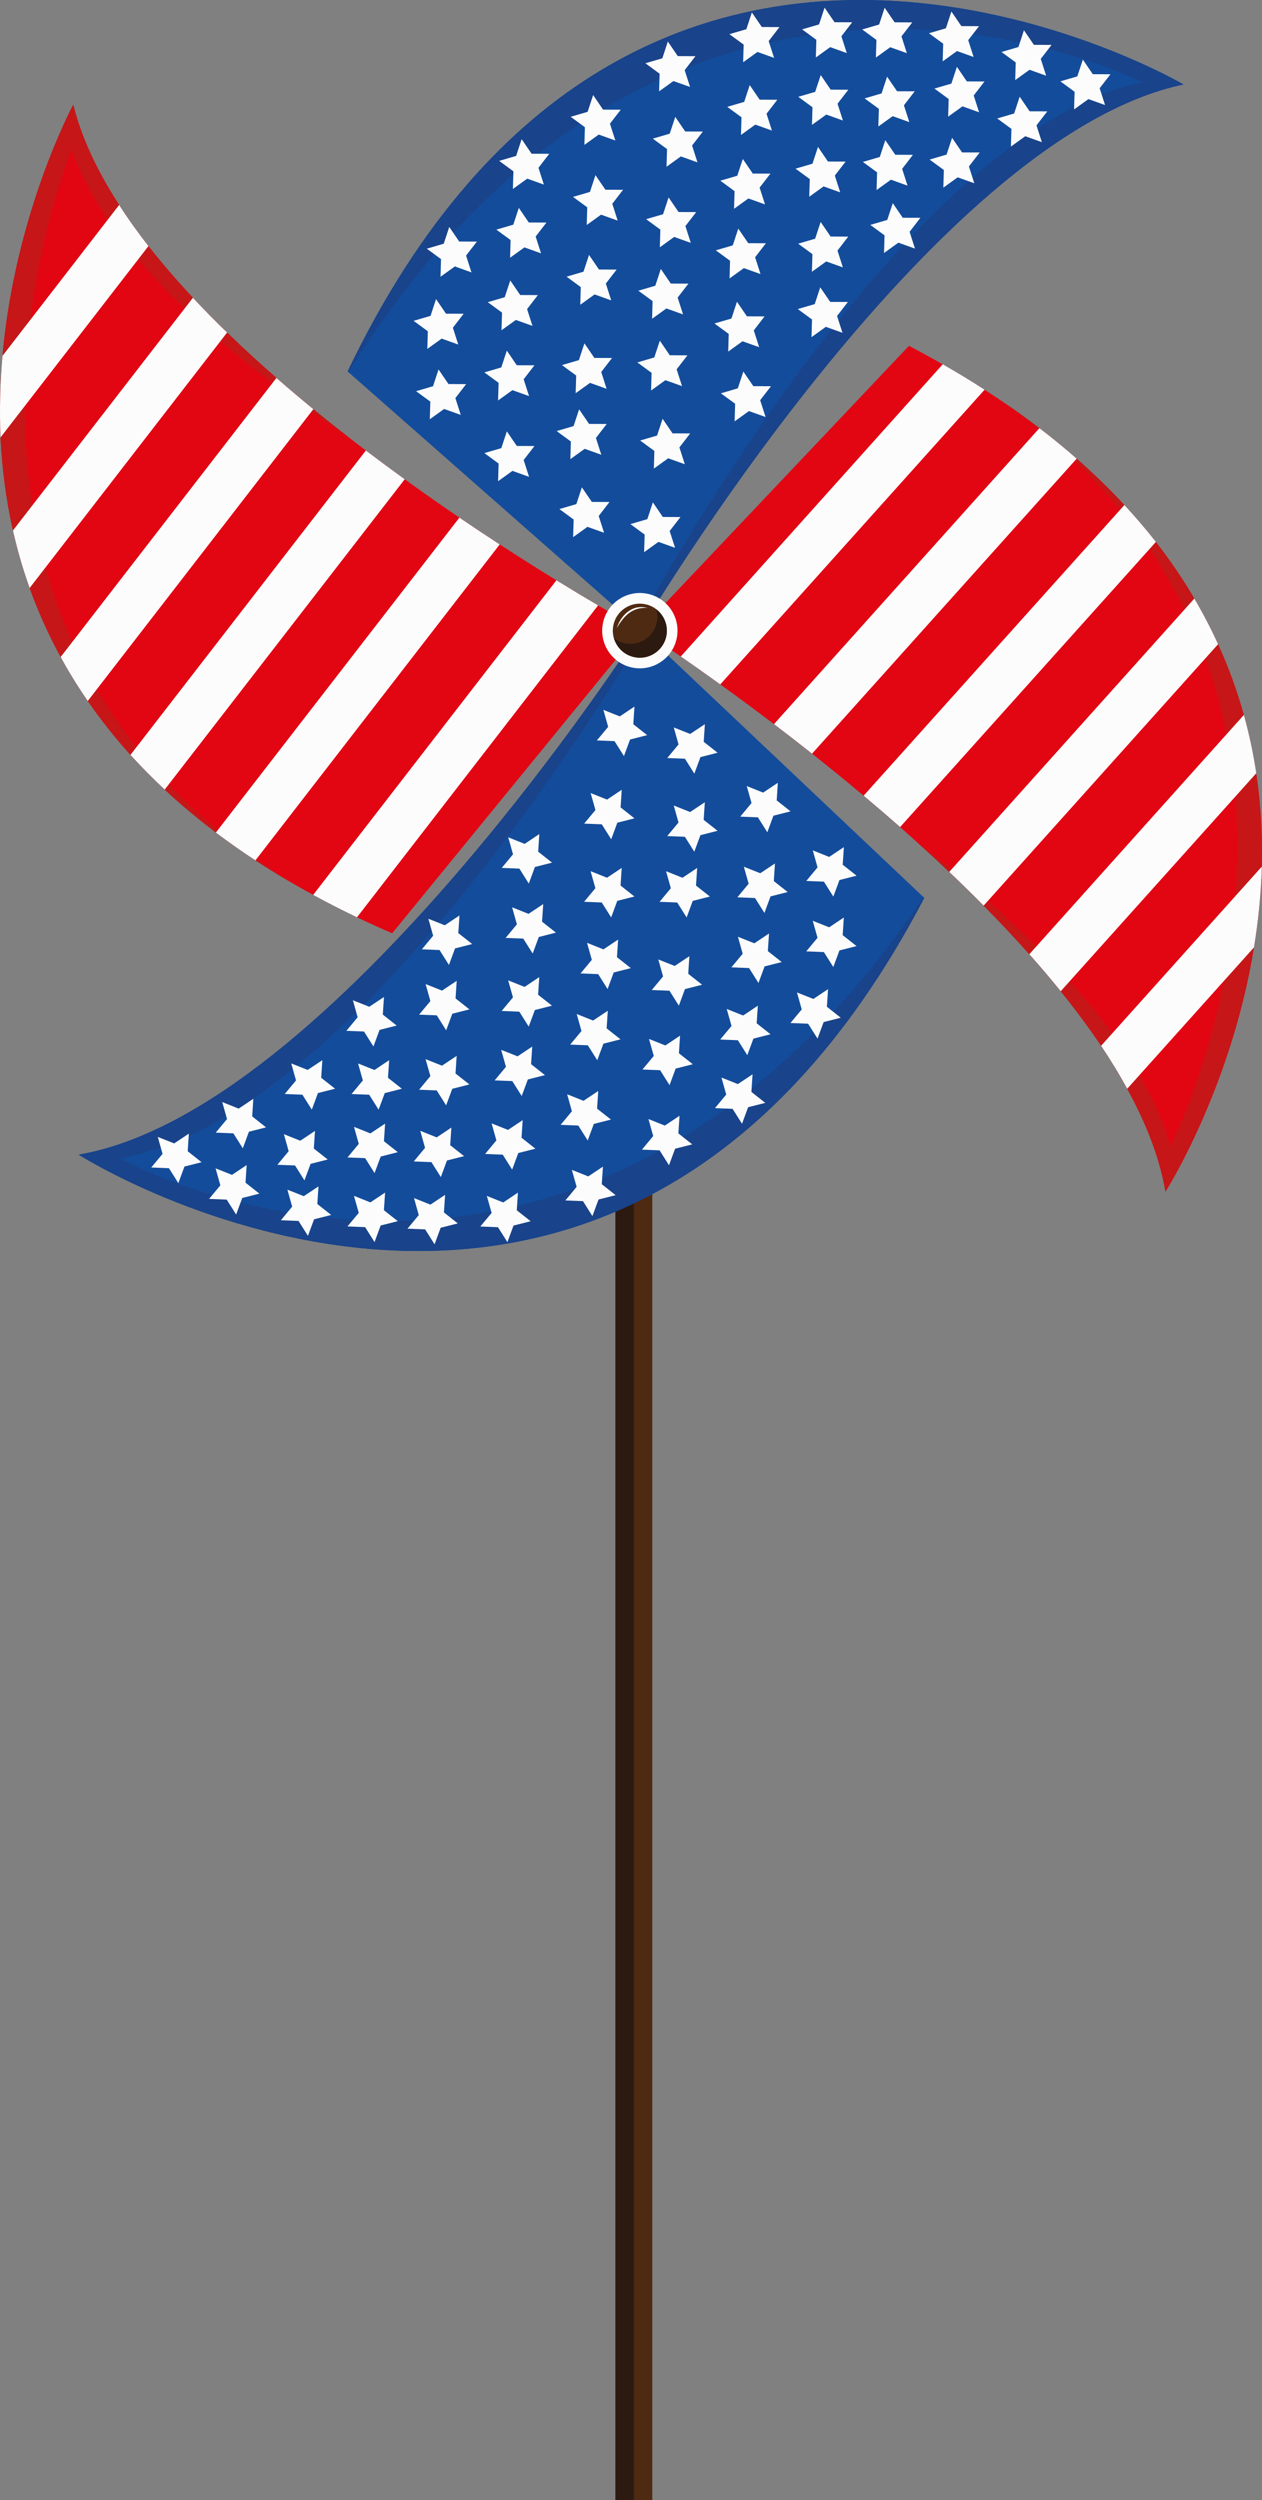 <svg xmlns="http://www.w3.org/2000/svg" width="545.21" height="1080" viewBox="0 0 545.21 1080"><rect x="0" y="0" width="545.21" height="1080" fill="#808080" stroke="none"/><g id="a"/><g id="b"><g id="c"><g id="d"><path d="M511.29 36.49S275.66-101.94 150.18 160.46l126.63 111.46S402.45 59.24 511.29 36.49z" fill="#134c9b"/><path d="M493.51 35.53c-93.93 19.63-192.99 188.91-218.38 234.92l1.67 1.47S402.45 59.24 511.29 36.49c0 0-235.62-138.43-361.11 123.97l.31.27C292.7-66.99 493.51 35.53 493.51 35.53z" fill="#19438a"/><path d="M442.93 58.85 436.74 63.31 436.96 55.68 430.81 51.17 438.13 49.03 440.52 41.78 444.82 48.08 452.45 48.11 447.78 54.15 450.11 61.42 442.93 58.85z" fill="#fcfcfc"/><path d="M413.73 76.6 407.54 81.06 407.77 73.44 401.61 68.93 408.94 66.78 411.32 59.54 415.62 65.84 423.25 65.87 418.59 71.91 420.92 79.17 413.73 76.6z" fill="#fcfcfc"/><path d="M388.11 104.83 381.92 109.29 382.14 101.66 375.99 97.15 383.31 95.01 385.7 87.76 390 94.07 397.63 94.09 392.96 100.13 395.29 107.4 388.11 104.83z" fill="#fcfcfc"/><path d="M356.78 141.19 350.59 145.65 350.81 138.02 344.66 133.51 351.98 131.37 354.36 124.12 358.67 130.42 366.3 130.45 361.63 136.49 363.96 143.76 356.78 141.19z" fill="#fcfcfc"/><path d="M323.56 177.57 317.37 182.03 317.59 174.41 311.44 169.9 318.76 167.75 321.14 160.51 325.45 166.81 333.08 166.84 328.41 172.88 330.74 180.14 323.56 177.57z" fill="#fcfcfc"/><path d="M288.67 197.97 282.48 202.43 282.7 194.8 276.55 190.29 283.87 188.15 286.25 180.9 290.55 187.2 298.18 187.23 293.52 193.27 295.85 200.54 288.67 197.97z" fill="#fcfcfc"/><path d="M385.65 50.18 379.46 54.64 379.69 47.02 373.53 42.51 380.86 40.36 383.24 33.12 387.54 39.42 395.17 39.45 390.51 45.49 392.84 52.75 385.65 50.18z" fill="#fcfcfc"/><path d="M384.6 20.4 378.41 24.86 378.63 17.24 372.48 12.73 379.8 10.59 382.18 3.34 386.49 9.64 394.12 9.67 389.45 15.71 391.78 22.97 384.6 20.4z" fill="#fcfcfc"/><path d="M355.8 80.53 349.61 85 349.84 77.37 343.68 72.86 351 70.72 353.39 63.47 357.69 69.77 365.32 69.8 360.66 75.84 362.99 83.1 355.8 80.53z" fill="#fcfcfc"/><path d="M321.37 115.82 315.18 120.28 315.4 112.65 309.25 108.14 316.57 106 318.95 98.75 323.26 105.05 330.89 105.08 326.22 111.12 328.55 118.39 321.37 115.82z" fill="#fcfcfc"/><path d="M287.9 133.25 281.71 137.71 281.94 130.08 275.78 125.58 283.1 123.43 285.49 116.18 289.79 122.49 297.42 122.52 292.76 128.55 295.09 135.82 287.9 133.25z" fill="#fcfcfc"/><path d="M252.6 193.88 246.41 198.34 246.63 190.72 240.48 186.21 247.8 184.07 250.19 176.82 254.49 183.12 262.12 183.15 257.45 189.19 259.78 196.45 252.6 193.88z" fill="#fcfcfc"/><path d="M358.65 20.36 352.46 24.83 352.68 17.2 346.53 12.69 353.85 10.55 356.23 3.3 360.54 9.6 368.16 9.63 363.5 15.67 365.83 22.93 358.65 20.36z" fill="#fcfcfc"/><path d="M326.31 53.83 320.12 58.29 320.34 50.66 314.18 46.15 321.51 44.01 323.89 36.76 328.19 43.06 335.82 43.09 331.16 49.13 333.49 56.4 326.31 53.83z" fill="#fcfcfc"/><path d="M294.14 67.57 287.95 72.03 288.18 64.4 282.02 59.89 289.34 57.75 291.73 50.5 296.03 56.8 303.66 56.83 298.99 62.87 301.32 70.14 294.14 67.57z" fill="#fcfcfc"/><path d="M256.88 127.19 250.69 131.65 250.91 124.02 244.76 119.51 252.08 117.37 254.47 110.12 258.77 116.42 266.4 116.45 261.73 122.49 264.06 129.76 256.88 127.19z" fill="#fcfcfc"/><path d="M221.37 168.54 215.18 173 215.41 165.37 209.25 160.87 216.57 158.72 218.96 151.47 223.26 157.78 230.89 157.81 226.23 163.84 228.56 171.11 221.37 168.54z" fill="#fcfcfc"/><path d="M258.66 58.13 252.47 62.59 252.69 54.96 246.54 50.45 253.86 48.31 256.25 41.06 260.55 47.37 268.18 47.39 263.51 53.43 265.84 60.7 258.66 58.13z" fill="#fcfcfc"/><path d="M226.56 106.87 220.37 111.33 220.59 103.7 214.44 99.2 221.76 97.05 224.15 89.81 228.45 96.11 236.08 96.14 231.41 102.17 233.74 109.44 226.56 106.87z" fill="#fcfcfc"/><path d="M190.8 146.27 184.61 150.73 184.83 143.1 178.68 138.59 186 136.45 188.38 129.2 192.68 135.51 200.31 135.53 195.65 141.57 197.98 148.84 190.8 146.27z" fill="#fcfcfc"/><path d="M196.5 115.1 190.31 119.56 190.53 111.93 184.38 107.43 191.7 105.28 194.09 98.03 198.39 104.34 206.02 104.37 201.35 110.4 203.68 117.67 196.5 115.1z" fill="#fcfcfc"/><path d="M284.46 234.08 278.27 238.54 278.5 230.91 272.34 226.41 279.66 224.26 282.05 217.01 286.35 223.32 293.98 223.35 289.31 229.38 291.64 236.65 284.46 234.08z" fill="#fcfcfc"/><path d="M415.81 45.94 409.62 50.4 409.85 42.77 403.69 38.26 411.01 36.12 413.4 28.87 417.7 35.17 425.33 35.2 420.66 41.24 422.99 48.51 415.81 45.94z" fill="#fcfcfc"/><path d="M470.22 42.81 464.03 47.27 464.25 39.64 458.1 35.14 465.42 32.99 467.81 25.75 472.11 32.05 479.74 32.08 475.07 38.12 477.4 45.38 470.22 42.81z" fill="#fcfcfc"/><path d="M384.89 77.62 378.7 82.09 378.92 74.46 372.77 69.95 380.09 67.81 382.47 60.56 386.78 66.86 394.4 66.89 389.74 72.93 392.07 80.2 384.89 77.62z" fill="#fcfcfc"/><path d="M356.95 112.94 350.76 117.4 350.99 109.78 344.83 105.27 352.15 103.12 354.54 95.88 358.84 102.18 366.47 102.21 361.81 108.25 364.14 115.51 356.95 112.94z" fill="#fcfcfc"/><path d="M320.79 147.42 314.6 151.88 314.83 144.25 308.67 139.74 316 137.6 318.38 130.35 322.68 136.65 330.31 136.68 325.65 142.72 327.98 149.99 320.79 147.42z" fill="#fcfcfc"/><path d="M287.47 164.23 281.28 168.69 281.5 161.06 275.35 156.56 282.67 154.41 285.06 147.17 289.36 153.47 296.99 153.5 292.32 159.54 294.65 166.8 287.47 164.23z" fill="#fcfcfc"/><path d="M253.79 227.58 247.6 232.04 247.83 224.42 241.67 219.91 249 217.76 251.38 210.52 255.68 216.82 263.31 216.85 258.65 222.89 260.98 230.15 253.79 227.58z" fill="#fcfcfc"/><path d="M413.44 22.05 407.25 26.51 407.48 18.88 401.32 14.37 408.64 12.23 411.03 4.98 415.33 11.28 422.96 11.31 418.29 17.35 420.62 24.62 413.44 22.05z" fill="#fcfcfc"/><path d="M444.78 30.14 438.59 34.6 438.81 26.97 432.66 22.46 439.98 20.32 442.36 13.07 446.67 19.37 454.29 19.4 449.63 25.44 451.96 32.71 444.78 30.14z" fill="#fcfcfc"/><path d="M356.98 49.49 350.79 53.95 351.01 46.33 344.86 41.82 352.18 39.68 354.57 32.43 358.87 38.73 366.5 38.76 361.83 44.8 364.16 52.06 356.98 49.49z" fill="#fcfcfc"/><path d="M323.32 85.73 317.13 90.19 317.35 82.57 311.2 78.06 318.52 75.92 320.91 68.67 325.21 74.97 332.84 75 328.17 81.04 330.5 88.3 323.32 85.73z" fill="#fcfcfc"/><path d="M291.26 102.35 285.07 106.82 285.29 99.19 279.14 94.68 286.46 92.54 288.85 85.29 293.15 91.59 300.78 91.62 296.11 97.66 298.44 104.92 291.26 102.35z" fill="#fcfcfc"/><path d="M254.89 165.39 248.7 169.85 248.92 162.22 242.77 157.71 250.09 155.57 252.48 148.32 256.78 154.62 264.41 154.65 259.74 160.69 262.07 167.96 254.89 165.39z" fill="#fcfcfc"/><path d="M221.38 203.41 215.19 207.87 215.41 200.24 209.26 195.73 216.58 193.59 218.97 186.34 223.27 192.65 230.9 192.67 226.23 198.71 228.56 205.98 221.38 203.41z" fill="#fcfcfc"/><path d="M327.24 22.44 321.05 26.9 321.27 19.27 315.11 14.76 322.44 12.62 324.82 5.37 329.12 11.67 336.75 11.7 332.09 17.74 334.42 25.01 327.24 22.44z" fill="#fcfcfc"/><path d="M290.93 35.01 284.74 39.47 284.97 31.84 278.81 27.33 286.14 25.19 288.52 17.94 292.82 24.24 300.45 24.27 295.79 30.31 298.12 37.57 290.93 35.01z" fill="#fcfcfc"/><path d="M259.67 92.73 253.48 97.19 253.7 89.56 247.55 85.05 254.87 82.91 257.25 75.66 261.55 81.96 269.18 81.99 264.52 88.03 266.85 95.3 259.67 92.73z" fill="#fcfcfc"/><path d="M222.85 138.21 216.66 142.67 216.89 135.05 210.73 130.54 218.05 128.39 220.44 121.15 224.74 127.45 232.37 127.48 227.71 133.52 230.04 140.78 222.85 138.21z" fill="#fcfcfc"/><path d="M191.87 176.66 185.68 181.12 185.91 173.49 179.75 168.99 187.08 166.84 189.46 159.6 193.76 165.9 201.39 165.93 196.73 171.97 199.06 179.23 191.87 176.66z" fill="#fcfcfc"/><path d="M227.78 77.17 221.58 81.63 221.81 74.01 215.65 69.5 222.98 67.35 225.36 60.11 229.66 66.41 237.29 66.44 232.63 72.48 234.96 79.74 227.78 77.17z" fill="#fcfcfc"/><path d="M.24 188.93c-.53-12.14-.16-23.92.83-35.2C6.59 91.71 31.66 45.23 31.66 45.23c3.55 14.36 10.47 28.9 19.82 43.29 3.82 5.97 8.09 11.9 12.66 17.78 5.88 7.53 12.32 14.98 19.21 22.33 4.73 5.06 9.66 10.08 14.77 15.01 6.83 6.66 13.97 13.22 21.31 19.6 5.22 4.58 10.57 9.07 15.95 13.5 7.49 6.16 15.12 12.13 22.68 17.86 5.61 4.27 11.22 8.4 16.78 12.43 8.06 5.84 16 11.37 23.64 16.57 5.98 4.07 11.81 7.94 17.41 11.58 8.86 5.74 17.09 10.97 24.5 15.49 6.79 4.18 12.85 7.83 17.99 10.84 11.41 6.71 18.27 10.43 18.27 10.43l-107.23 131.23c-5.22-2.27-10.28-4.56-15.19-6.92-6.58-3.15-12.85-6.36-18.92-9.69-8.86-4.8-17.18-9.78-24.95-14.9-6.01-3.92-11.71-7.94-17.1-12.02-7.98-6.05-15.33-12.22-22.11-18.56-5.28-4.92-10.21-9.94-14.8-14.98-6.87-7.63-13.02-15.42-18.44-23.3-4.33-6.28-8.24-12.63-11.71-19-5.39-9.87-9.81-19.84-13.4-29.8-2.97-8.3-5.36-16.6-7.21-24.84-3.05-13.67-4.72-27.12-5.36-40.23z" fill="#e20613"/><path d="M5.6 229.15c1.85 8.24 4.24 16.55 7.21 24.84 3.58 9.96 8.01 19.94 13.4 29.8 3.46 6.38 7.38 12.72 11.71 19 5.42 7.88 11.57 15.67 18.44 23.3 4.59 5.04 9.52 10.06 14.8 14.98 6.78 6.35 14.13 12.51 22.11 18.56 5.39 4.08 11.09 8.09 17.1 12.02 5.14 3.39 10.55 6.71 16.17 9.97-8.65-5.3-16.7-10.78-24.19-16.5-5.94-4.51-11.54-9.16-16.79-13.87-7.86-7.14-15-14.51-21.4-22.06-5.11-6.01-9.8-12.14-14.03-18.34-6.57-9.59-12.16-19.4-16.89-29.28-3.92-8.23-7.24-16.53-10-24.82-4.56-13.75-7.68-27.42-9.7-40.84-1.81-12.44-2.66-24.6-2.81-36.31-.78-64.4 20.18-114.84 20.18-114.84 5.15 14.41 13.78 28.65 24.9 42.49 4.55 5.75 9.56 11.41 14.88 16.98 6.84 7.14 14.24 14.14 22.09 20.99 5.39 4.72 10.99 9.37 16.76 13.92 7.73 6.14 15.76 12.15 23.97 17.95 5.56 3.96 11.23 7.83 16.93 11.64-5.05-3.92-10.09-7.89-15.08-11.99-5.38-4.42-10.73-8.92-15.95-13.5-7.34-6.38-14.48-12.94-21.31-19.6-5.1-4.93-10.04-9.95-14.77-15.01-6.88-7.35-13.32-14.81-19.21-22.33-4.58-5.88-8.85-11.81-12.66-17.78-9.35-14.4-16.26-28.93-19.82-43.29.0.0-25.07 46.48-30.58 108.5-1 11.27-1.36 23.06-.83 35.2.64 13.11 2.31 26.56 5.36 40.23z" fill="#c61617"/><path d="M135.31 386.56l105.08-135.88c6.79 4.18 12.85 7.83 17.99 10.84L154.23 396.26c-6.58-3.15-12.85-6.36-18.92-9.69z" fill="#fcfcfc"/><path d="M93.26 359.64l105.21-136.03c5.98 4.07 11.81 7.94 17.41 11.58l-105.52 136.47c-6.01-3.92-11.71-7.94-17.1-12.02z" fill="#fcfcfc"/><path d="M56.36 326.1l101.7-131.49c5.61 4.27 11.22 8.4 16.78 12.43l-103.68 134.04c-5.28-4.92-10.21-9.94-14.8-14.98z" fill="#fcfcfc"/><path d="M26.21 283.8l93.21-120.54c5.22 4.58 10.57 9.07 15.95 13.5l-97.45 126.05c-4.33-6.28-8.24-12.63-11.71-19z" fill="#fcfcfc"/><path d="M5.6 229.15l77.74-100.51c4.73 5.06 9.66 10.08 14.77 15.01L12.81 254c-2.97-8.3-5.36-16.6-7.21-24.84z" fill="#fcfcfc"/><path d="M.24 188.93c-.53-12.14-.16-23.92.83-35.2L51.47 88.53c3.82 5.97 8.09 11.9 12.66 17.78L.24 188.93z" fill="#fcfcfc"/><path d="M265.87 381.7h15.94V1080H265.87z" fill="#4e2a13"/><path d="M265.87 381.7h7.97V1080H265.87z" fill="#2c1a10"/><path d="M33.98 498.79s230.5 146.8 365.33-110.92L276.77 271.93S143.56 479.96 33.98 498.79z" fill="#134c9b"/><path d="M51.71 500.38c94.57-16.25 199.65-181.85 226.67-226.93l-1.62-1.53S143.56 479.96 33.98 498.79c0 0 230.5 146.8 365.33-110.92l-.3-.28C248.71 610.05 51.71 500.38 51.71 500.38z" fill="#19438a"/><path d="M545.13 374.36c-.35 12.09-1.57 23.76-3.38 34.89-9.97 61.18-38.23 105.51-38.23 105.51-2.49-14.52-8.3-29.45-16.54-44.42-3.36-6.2-7.16-12.41-11.28-18.57-5.3-7.9-11.15-15.77-17.45-23.57-4.33-5.37-8.86-10.71-13.57-15.98-6.3-7.11-12.91-14.14-19.74-21-4.85-4.92-9.83-9.77-14.86-14.56-7-6.66-14.13-13.14-21.23-19.38-5.26-4.65-10.53-9.15-15.76-13.55-7.58-6.38-15.06-12.44-22.27-18.16-5.65-4.47-11.15-8.74-16.45-12.76-8.38-6.34-16.17-12.13-23.2-17.16-6.44-4.65-12.19-8.7-17.07-12.06-10.84-7.49-17.39-11.68-17.39-11.68l115.98-122.51c5.02 2.63 9.87 5.27 14.58 7.98 6.3 3.61 12.3 7.25 18.08 10.99 8.45 5.41 16.35 10.96 23.69 16.61 5.68 4.33 11.05 8.74 16.1 13.17 7.48 6.59 14.34 13.24 20.6 20.03 4.88 5.27 9.42 10.61 13.61 15.94 6.27 8.07 11.81 16.25 16.62 24.47 3.84 6.55 7.27 13.13 10.25 19.72 4.64 10.19 8.3 20.41 11.14 30.56 2.35 8.45 4.11 16.87 5.36 25.19 2.04 13.79 2.72 27.27 2.41 40.33z" fill="#e20613"/><path d="M542.73 334.03c-1.24-8.31-3.01-16.73-5.36-25.19-2.84-10.15-6.5-20.37-11.14-30.56-2.98-6.58-6.4-13.17-10.25-19.72-4.81-8.21-10.35-16.39-16.62-24.47-4.19-5.34-8.73-10.67-13.61-15.94-6.27-6.79-13.12-13.45-20.6-20.03-5.06-4.44-10.42-8.84-16.1-13.17-4.86-3.74-9.99-7.43-15.33-11.07 8.2 5.89 15.8 11.91 22.82 18.13 5.57 4.91 10.8 9.93 15.66 14.99 7.29 7.66 13.84 15.5 19.65 23.45 4.64 6.34 8.85 12.76 12.59 19.23 5.83 10 10.67 20.14 14.64 30.29 3.3 8.46 5.99 16.94 8.13 25.36 3.53 13.98 5.64 27.78 6.67 41.25.9 12.48.86 24.62.15 36.25-3.9 64-28.37 112.56-28.37 112.56-4.07-14.68-11.61-29.45-21.64-43.99-4.1-6.03-8.66-12.02-13.55-17.94-6.27-7.58-13.11-15.07-20.41-22.44-5.01-5.08-10.24-10.1-15.63-15.03-7.22-6.66-14.76-13.21-22.5-19.56-5.23-4.34-10.59-8.59-15.97-12.78 4.73 4.25 9.45 8.57 14.1 13 5.02 4.78 10.01 9.64 14.86 14.56 6.82 6.86 13.43 13.9 19.74 21 4.71 5.27 9.24 10.6 13.57 15.98 6.3 7.8 12.15 15.66 17.45 23.57 4.12 6.17 7.93 12.37 11.28 18.57 8.24 14.97 14.05 29.9 16.54 44.42.0.0 28.26-44.33 38.23-105.51 1.81-11.12 3.02-22.79 3.38-34.89.32-13.06-.37-26.54-2.41-40.33z" fill="#c61617"/><path d="M425.36 168.35l-114.18 127.3c-6.44-4.65-12.19-8.7-17.07-12.06l113.17-126.22c6.3 3.61 12.3 7.25 18.08 10.99z" fill="#fcfcfc"/><path d="M465.15 198.13 350.83 325.56c-5.65-4.47-11.15-8.74-16.45-12.76l114.66-127.85c5.68 4.33 11.05 8.74 16.1 13.17z" fill="#fcfcfc"/><path d="M499.37 234.1l-110.5 123.17c-5.26-4.65-10.53-9.15-15.76-13.55l112.65-125.56c4.88 5.27 9.42 10.61 13.61 15.94z" fill="#fcfcfc"/><path d="M526.23 278.29l-101.28 112.92c-4.85-4.92-9.83-9.77-14.86-14.56l105.89-118.08c3.84 6.55 7.27 13.13 10.25 19.72z" fill="#fcfcfc"/><path d="M542.73 334.03l-84.47 94.16c-4.33-5.37-8.86-10.71-13.57-15.98l92.69-103.37c2.35 8.45 4.11 16.87 5.36 25.19z" fill="#fcfcfc"/><path d="M545.13 374.36c-.35 12.09-1.57 23.76-3.38 34.89l-54.77 61.08c-3.36-6.2-7.16-12.41-11.28-18.57l69.43-77.4z" fill="#fcfcfc"/><path d="M103.1 478.9 109.44 474.66 108.95 482.27 114.94 487 107.54 488.88 104.9 496.04 100.82 489.58 93.2 489.28 98.08 483.41 96.01 476.07 103.1 478.9z" fill="#fcfcfc"/><path d="M132.91 462.2 139.26 457.97 138.76 465.58 144.75 470.31 137.35 472.18 134.71 479.34 130.64 472.89 123.01 472.59 127.89 466.72 125.82 459.37 132.91 462.2z" fill="#fcfcfc"/><path d="M159.53 434.91 165.88 430.68 165.38 438.29 171.37 443.02 163.98 444.9 161.33 452.05 157.26 445.6 149.64 445.3 154.51 439.43 152.45 432.09 159.53 434.91z" fill="#fcfcfc"/><path d="M192.15 399.7 198.5 395.47 198 403.08 203.99 407.81 196.59 409.69 193.95 416.84 189.88 410.39 182.25 410.09 187.13 404.22 185.06 396.88 192.15 399.7z" fill="#fcfcfc"/><path d="M226.66 364.54 233 360.3 232.5 367.91 238.49 372.64 231.1 374.52 228.45 381.68 224.38 375.22 216.76 374.92 221.64 369.05 219.57 361.71 226.66 364.54z" fill="#fcfcfc"/><path d="M262.26 345.41 268.6 341.17 268.11 348.78 274.09 353.51 266.7 355.39 264.06 362.55 259.98 356.09 252.36 355.79 257.24 349.92 255.17 342.58 262.26 345.41z" fill="#fcfcfc"/><path d="M160.02 489.61 166.37 485.38 165.87 492.99 171.86 497.72 164.47 499.6 161.82 506.75 157.75 500.3 150.13 5e2 155 494.13 152.94 486.79 160.02 489.61z" fill="#fcfcfc"/><path d="M160.01 519.41 166.36 515.17 165.86 522.79 171.85 527.52 164.45 529.39 161.81 536.55 157.74 530.1 150.11 529.79 154.99 523.93 152.92 516.58 160.01 519.41z" fill="#fcfcfc"/><path d="M190.95 460.35 197.29 456.12 196.79 463.73 202.78 468.46 195.39 470.34 192.74 477.49 188.67 471.04 181.05 470.74 185.93 464.87 183.86 457.53 190.95 460.35z" fill="#fcfcfc"/><path d="M226.63 426.33 232.97 422.09 232.47 429.71 238.46 434.43 231.07 436.31 228.42 443.47 224.35 437.02 216.73 436.71 221.61 430.85 219.54 423.5 226.63 426.33z" fill="#fcfcfc"/><path d="M260.7 410.11 267.04 405.88 266.54 413.49 272.53 418.21 265.14 420.09 262.49 427.25 258.42 420.8 250.8 420.5 255.68 414.63 253.61 407.28 260.7 410.11z" fill="#fcfcfc"/><path d="M298.15 350.78 304.5 346.55 304 354.16 309.99 358.89 302.6 360.77 299.95 367.92 295.88 361.47 288.26 361.17 293.13 355.3 291.07 347.96 298.15 350.78z" fill="#fcfcfc"/><path d="M185.94 520.38 192.29 516.15 191.79 523.76 197.78 528.49 190.38 530.36 187.74 537.52 183.67 531.07 176.04 530.77 180.92 524.9 178.86 517.55 185.94 520.38z" fill="#fcfcfc"/><path d="M219.47 488.1 225.81 483.87 225.31 491.48 231.3 496.21 223.91 498.09 221.26 505.24 217.19 498.79 209.57 498.49 214.45 492.62 212.38 485.28 219.47 488.1z" fill="#fcfcfc"/><path d="M252.1 475.53 258.45 471.29 257.95 478.91 263.94 483.63 256.54 485.51 253.9 492.67 249.83 486.22 242.2 485.91 247.08 480.05 245.02 472.7 252.1 475.53z" fill="#fcfcfc"/><path d="M291.48 417.28 297.83 413.05 297.33 420.66 303.32 425.39 295.92 427.27 293.28 434.42 289.21 427.97 281.58 427.67 286.46 421.8 284.39 414.46 291.48 417.28z" fill="#fcfcfc"/><path d="M328.45 377.23 334.8 373 334.3 380.61 340.29 385.34 332.89 387.22 330.25 394.37 326.18 387.92 318.55 387.62 323.43 381.75 321.36 374.41 328.45 377.23z" fill="#fcfcfc"/><path d="M287.22 486.23 293.57 482 293.07 489.61 299.06 494.34 291.66 496.22 289.02 503.37 284.95 496.92 277.33 496.62 282.2 490.75 280.14 483.41 287.22 486.23z" fill="#fcfcfc"/><path d="M321.05 438.68 327.4 434.44 326.9 442.05 332.89 446.78 325.49 448.66 322.85 455.82 318.78 449.36 311.15 449.06 316.03 443.19 313.96 435.85 321.05 438.68z" fill="#fcfcfc"/><path d="M358.21 400.59 364.55 396.35 364.06 403.97 370.04 408.69 362.65 410.57 360.01 417.73 355.93 411.28 348.31 410.97 353.19 405.11 351.12 397.76 358.21 400.59z" fill="#fcfcfc"/><path d="M351.39 431.53 357.73 427.3 357.24 434.91 363.23 439.64 355.83 441.52 353.19 448.67 349.11 442.22 341.49 441.92 346.37 436.05 344.3 428.71 351.39 431.53z" fill="#fcfcfc"/><path d="M267.76 309.47 274.1 305.23 273.6 312.85 279.59 317.57 272.2 319.45 269.56 326.61 265.48 320.16 257.86 319.85 262.74 313.99 260.67 306.64 267.76 309.47z" fill="#fcfcfc"/><path d="M129.73 492.77 136.08 488.54 135.58 496.15 141.57 500.88 134.18 502.76 131.53 509.91 127.46 503.46 119.84 503.16 124.71 497.29 122.65 489.95 129.73 492.77z" fill="#fcfcfc"/><path d="M75.25 493.94 81.59 489.71 81.09 497.32 87.08 502.05 79.69 503.92 77.05 511.08 72.97 504.63 65.35 504.33 70.23 498.46 68.16 491.12 75.25 493.94z" fill="#fcfcfc"/><path d="M161.78 462.22 168.12 457.98 167.62 465.59 173.61 470.32 166.22 472.2 163.57 479.35 159.5 472.9 151.88 472.6 156.76 466.73 154.69 459.39 161.78 462.22z" fill="#fcfcfc"/><path d="M190.96 427.93 197.31 423.69 196.81 431.3 202.8 436.03 195.4 437.91 192.76 445.07 188.69 438.61 181.06 438.31 185.94 432.44 183.87 425.1 190.96 427.93z" fill="#fcfcfc"/><path d="M228.33 394.77 234.68 390.54 234.18 398.15 240.17 402.88 232.78 404.76 230.13 411.91 226.06 405.46 218.44 405.16 223.31 399.29 221.25 391.94 228.33 394.77z" fill="#fcfcfc"/><path d="M262.24 379.16 268.59 374.93 268.09 382.54 274.08 387.27 266.68 389.15 264.04 396.3 259.97 389.85 252.34 389.55 257.22 383.68 255.15 376.34 262.24 379.16z" fill="#fcfcfc"/><path d="M298.17 317.06 304.52 312.83 304.02 320.44 310.01 325.17 302.61 327.05 299.97 334.2 295.9 327.75 288.27 327.45 293.15 321.58 291.08 314.24 298.17 317.06z" fill="#fcfcfc"/><path d="M131.24 516.73 137.59 512.5 137.09 520.11 143.08 524.84 135.69 526.71 133.04 533.87 128.97 527.42 121.35 527.12 126.22 521.25 124.16 513.91 131.24 516.73z" fill="#fcfcfc"/><path d="M100.22 507.52 106.56 503.29 106.07 510.9 112.06 515.63 104.66 517.5 102.02 524.66 97.94 518.21 90.32 517.91 95.2 512.04 93.13 504.7 100.22 507.52z" fill="#fcfcfc"/><path d="M188.65 491.33 195 487.1 194.5 494.71 200.49 499.43 193.1 501.31 190.45 508.47 186.38 502.02 178.76 501.71 183.63 495.85 181.57 488.5 188.65 491.33z" fill="#fcfcfc"/><path d="M223.6 456.32 229.94 452.09 229.44 459.7 235.43 464.43 228.04 466.31 225.39 473.46 221.32 467.01 213.7 466.71 218.58 460.84 216.51 453.5 223.6 456.32z" fill="#fcfcfc"/><path d="M256.23 440.86 262.58 436.63 262.08 444.24 268.07 448.97 260.68 450.85 258.03 458 253.96 451.55 246.34 451.25 251.21 445.38 249.15 438.04 256.23 440.86z" fill="#fcfcfc"/><path d="M294.84 379.18 301.19 374.94 300.69 382.56 306.68 387.28 299.28 389.16 296.64 396.32 292.57 389.87 284.94 389.56 289.82 383.7 287.75 376.35 294.84 379.18z" fill="#fcfcfc"/><path d="M329.7 342.39 336.04 338.15 335.55 345.76 341.53 350.49 334.14 352.37 331.5 359.53 327.42 353.07 319.8 352.77 324.68 346.9 322.61 339.56 329.7 342.39z" fill="#fcfcfc"/><path d="M217.41 519.44 223.75 515.2 223.26 522.82 229.24 527.54 221.85 529.42 219.21 536.58 215.13 530.13 207.51 529.82 212.39 523.96 210.32 516.61 217.41 519.44z" fill="#fcfcfc"/><path d="M254.14 508.18 260.48 503.95 259.98 511.56 265.97 516.29 258.58 518.16 255.93 525.32 251.86 518.87 244.24 518.57 249.12 512.7 247.05 505.36 254.14 508.18z" fill="#fcfcfc"/><path d="M287.46 451.62 293.8 447.39 293.31 455 299.3 459.73 291.9 461.61 289.26 468.76 285.18 462.31 277.56 462.01 282.44 456.14 280.37 448.8 287.46 451.62z" fill="#fcfcfc"/><path d="M325.88 407.49 332.23 403.25 331.73 410.87 337.72 415.59 330.32 417.47 327.68 424.63 323.61 418.18 315.98 417.87 320.86 412.01 318.8 404.66 325.88 407.49z" fill="#fcfcfc"/><path d="M358.22 370.18 364.57 365.94 364.07 373.55 370.06 378.28 362.66 380.16 360.02 387.32 355.95 380.86 348.32 380.56 353.2 374.69 351.14 367.35 358.22 370.18z" fill="#fcfcfc"/><path d="M318.77 468.31 325.12 464.08 324.62 471.69 330.61 476.42 323.21 478.29 320.57 485.45 316.5 479 308.87 478.7 313.75 472.83 311.68 465.48 318.77 468.31z" fill="#fcfcfc"/><path d="M292.44 275.32c-1.59 8.84-10.06 14.72-18.9 13.13-8.84-1.59-14.72-10.06-13.13-18.9 1.59-8.84 10.06-14.72 18.9-13.13 8.84 1.59 14.72 10.06 13.13 18.9z" fill="#fcfcfc"/><path d="M287.91 274.51c-1.14 6.35-7.22 10.56-13.56 9.42-6.35-1.14-10.56-7.22-9.42-13.56 1.14-6.35 7.22-10.56 13.56-9.42 6.35 1.14 10.56 7.22 9.42 13.56z" fill="#4e2a13"/><path d="M283.52 263.23c.48 1.67.64 3.45.31 5.28-1.14 6.35-7.22 10.56-13.56 9.42-1.91-.34-3.59-1.17-5.02-2.28 1.19 4.14 4.59 7.47 9.11 8.28 6.35 1.14 12.42-3.07 13.56-9.42.8-4.44-1.06-8.7-4.4-11.28z" fill="#2c1a10"/><path d="M266.5 271.34s.26-1.06 1-2.53c.75-1.45 2.04-3.3 3.84-4.64.92-.63 1.9-1.2 2.91-1.49.49-.2.99-.28 1.46-.34l1.34-.1c1.66-.01 2.7.44 2.7.37.0.06-1.1-.14-2.67.09-1.57.17-3.6.84-5.26 2.12-1.71 1.21-3.02 2.92-3.93 4.23-.91 1.32-1.39 2.3-1.39 2.3z" fill="#fcfcfc"/></g></g></g></svg>